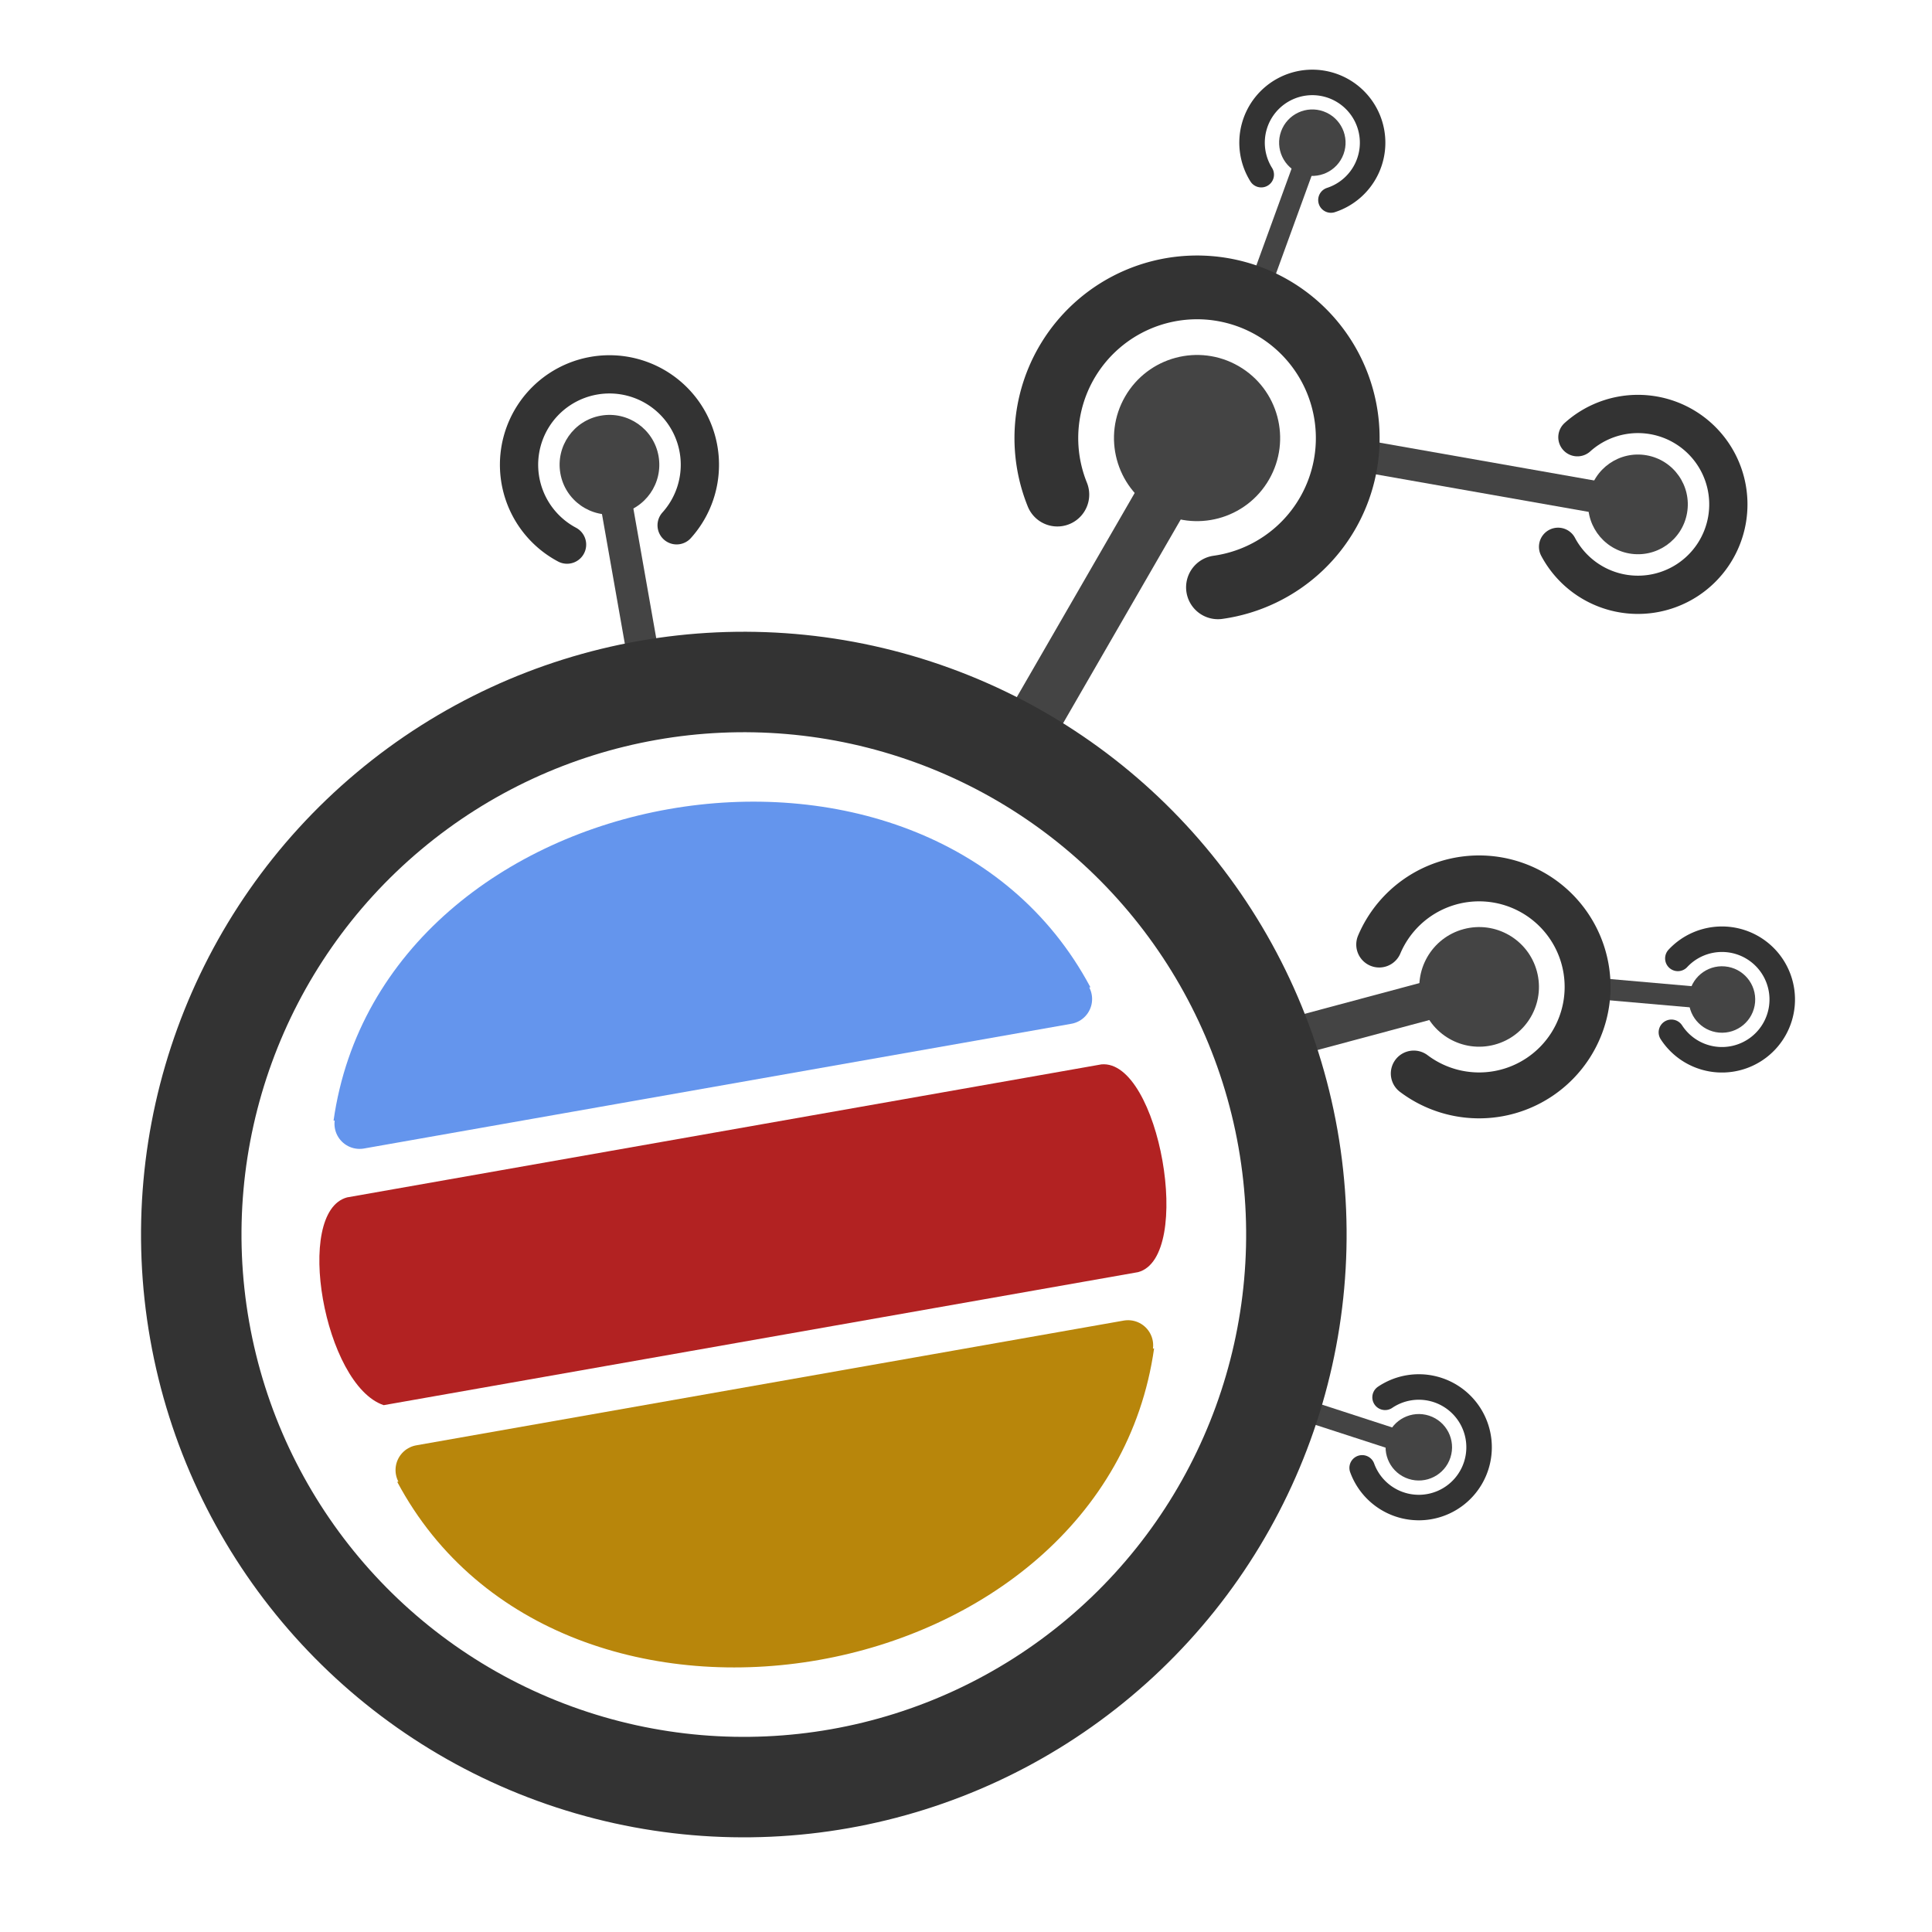 <svg xmlns="http://www.w3.org/2000/svg" width="500" height="500" viewbox='0 0 500 500'>
  <g transform="translate(30,-18)">

    <g transform="translate(124, 97) scale(.15) rotate(350, 250, 1586.6)">
      <path d="M 160 379 A 156 156, 0, 1, 1, 352 379" fill="none" stroke-width='66' stroke='#333' stroke-linecap="round"/>
      <circle cx="256" cy="256" r="86" fill='#444' />
      <line  x1='256' y1='570' x2='256' y2='256' stroke='#444' stroke-width='55'/>
    </g>

    <g transform="translate(160, -125) scale(.15) rotate(100, 250, 1586.6)">
      <path d="M 160 379 A 156 156, 0, 1, 1, 352 379" fill="none" stroke-width='66' stroke='#333' stroke-linecap="round"/>
      <circle cx="256" cy="256" r="86" fill='#444' />
      <line  x1='256' y1='770' x2='256' y2='256' stroke='#444' stroke-width='55'/>
    </g>

    <g transform="translate(221, 18) scale(.1) rotate(20, 250, 2100)">
      <path d="M 160 379 A 156 156, 0, 1, 1, 352 379" fill="none" stroke-width='66' stroke='#333' stroke-linecap="round"/>
      <circle cx="256" cy="256" r="86" fill='#444' />
      <line  x1='256' y1='670' x2='256' y2='256' stroke='#444' stroke-width='55'/>
    </g>

    <g transform="translate(98, 35) scale(.25) rotate(30, 250, 1200)">
      <path d="M 160 379 A 156 156, 0, 1, 1, 352 379" fill="none" stroke-width='66' stroke='#333' stroke-linecap="round"/>
      <circle cx="256" cy="256" r="86" fill='#444' />
      <line  x1='256' y1='590' x2='256' y2='256' stroke='#444' stroke-width='55'/>
    </g>

    <g transform="translate(207, 50) scale(.1) rotate(95, 250, 2100)">
      <path d="M 160 379 A 156 156, 0, 1, 1, 352 379" fill="none" stroke-width='66' stroke='#333' stroke-linecap="round"/>
      <circle cx="256" cy="256" r="86" fill='#444' />
      <line  x1='256' y1='570' x2='256' y2='256' stroke='#444' stroke-width='55'/>
    </g>

    <g transform="translate(126, 87) scale(.18) rotate(75, 250, 1300)">
      <path d="M 160 379 A 156 156, 0, 1, 1, 352 379" fill="none" stroke-width='66' stroke='#333' stroke-linecap="round"/>
      <circle cx="256" cy="256" r="86" fill='#444' />
      <line  x1='256' y1='570' x2='256' y2='256' stroke='#444' stroke-width='55'/>
    </g>

    <g transform="translate(137, 125) scale(.1) rotate(108, 250, 2100)">
      <path d="M 160 379 A 156 156, 0, 1, 1, 352 379" fill="none" stroke-width='66' stroke='#333' stroke-linecap="round"/>
      <circle cx="256" cy="256" r="86" fill='#444' />
      <line  x1='256' y1='570' x2='256' y2='256' stroke='#444' stroke-width='55'/>
    </g>
    <g transform="translate(0, 175) scale(.65) rotate(350 250, 250)">
      <path d="M 107,180 L 393,180" stroke-width='20' stroke='cornflowerblue' stroke-linecap="round"/>
      <path d="M 97,177
        C 140,45 360,45 403,177
        Z
        " fill="cornflowerblue" />
      <path d="M 97,208
        C 75,210 75,280 97,292
        L 402,292
        C 425,290 425,210 402,208
        Z
        " fill="firebrick"/>
      <path d="M 107,320 L 393,320" stroke-width='20' stroke='darkgoldenrod' stroke-linecap="round" />
      <path d="M 97,177
        C 140,45 360,45 403,177
        Z
        " fill="darkgoldenrod" transform="rotate(180 250, 250)"/>
      <circle fill='none' stroke-width='40' stroke='#333' cx="250" cy="250" r="220"/>
    </g>
  </g>
</svg>

